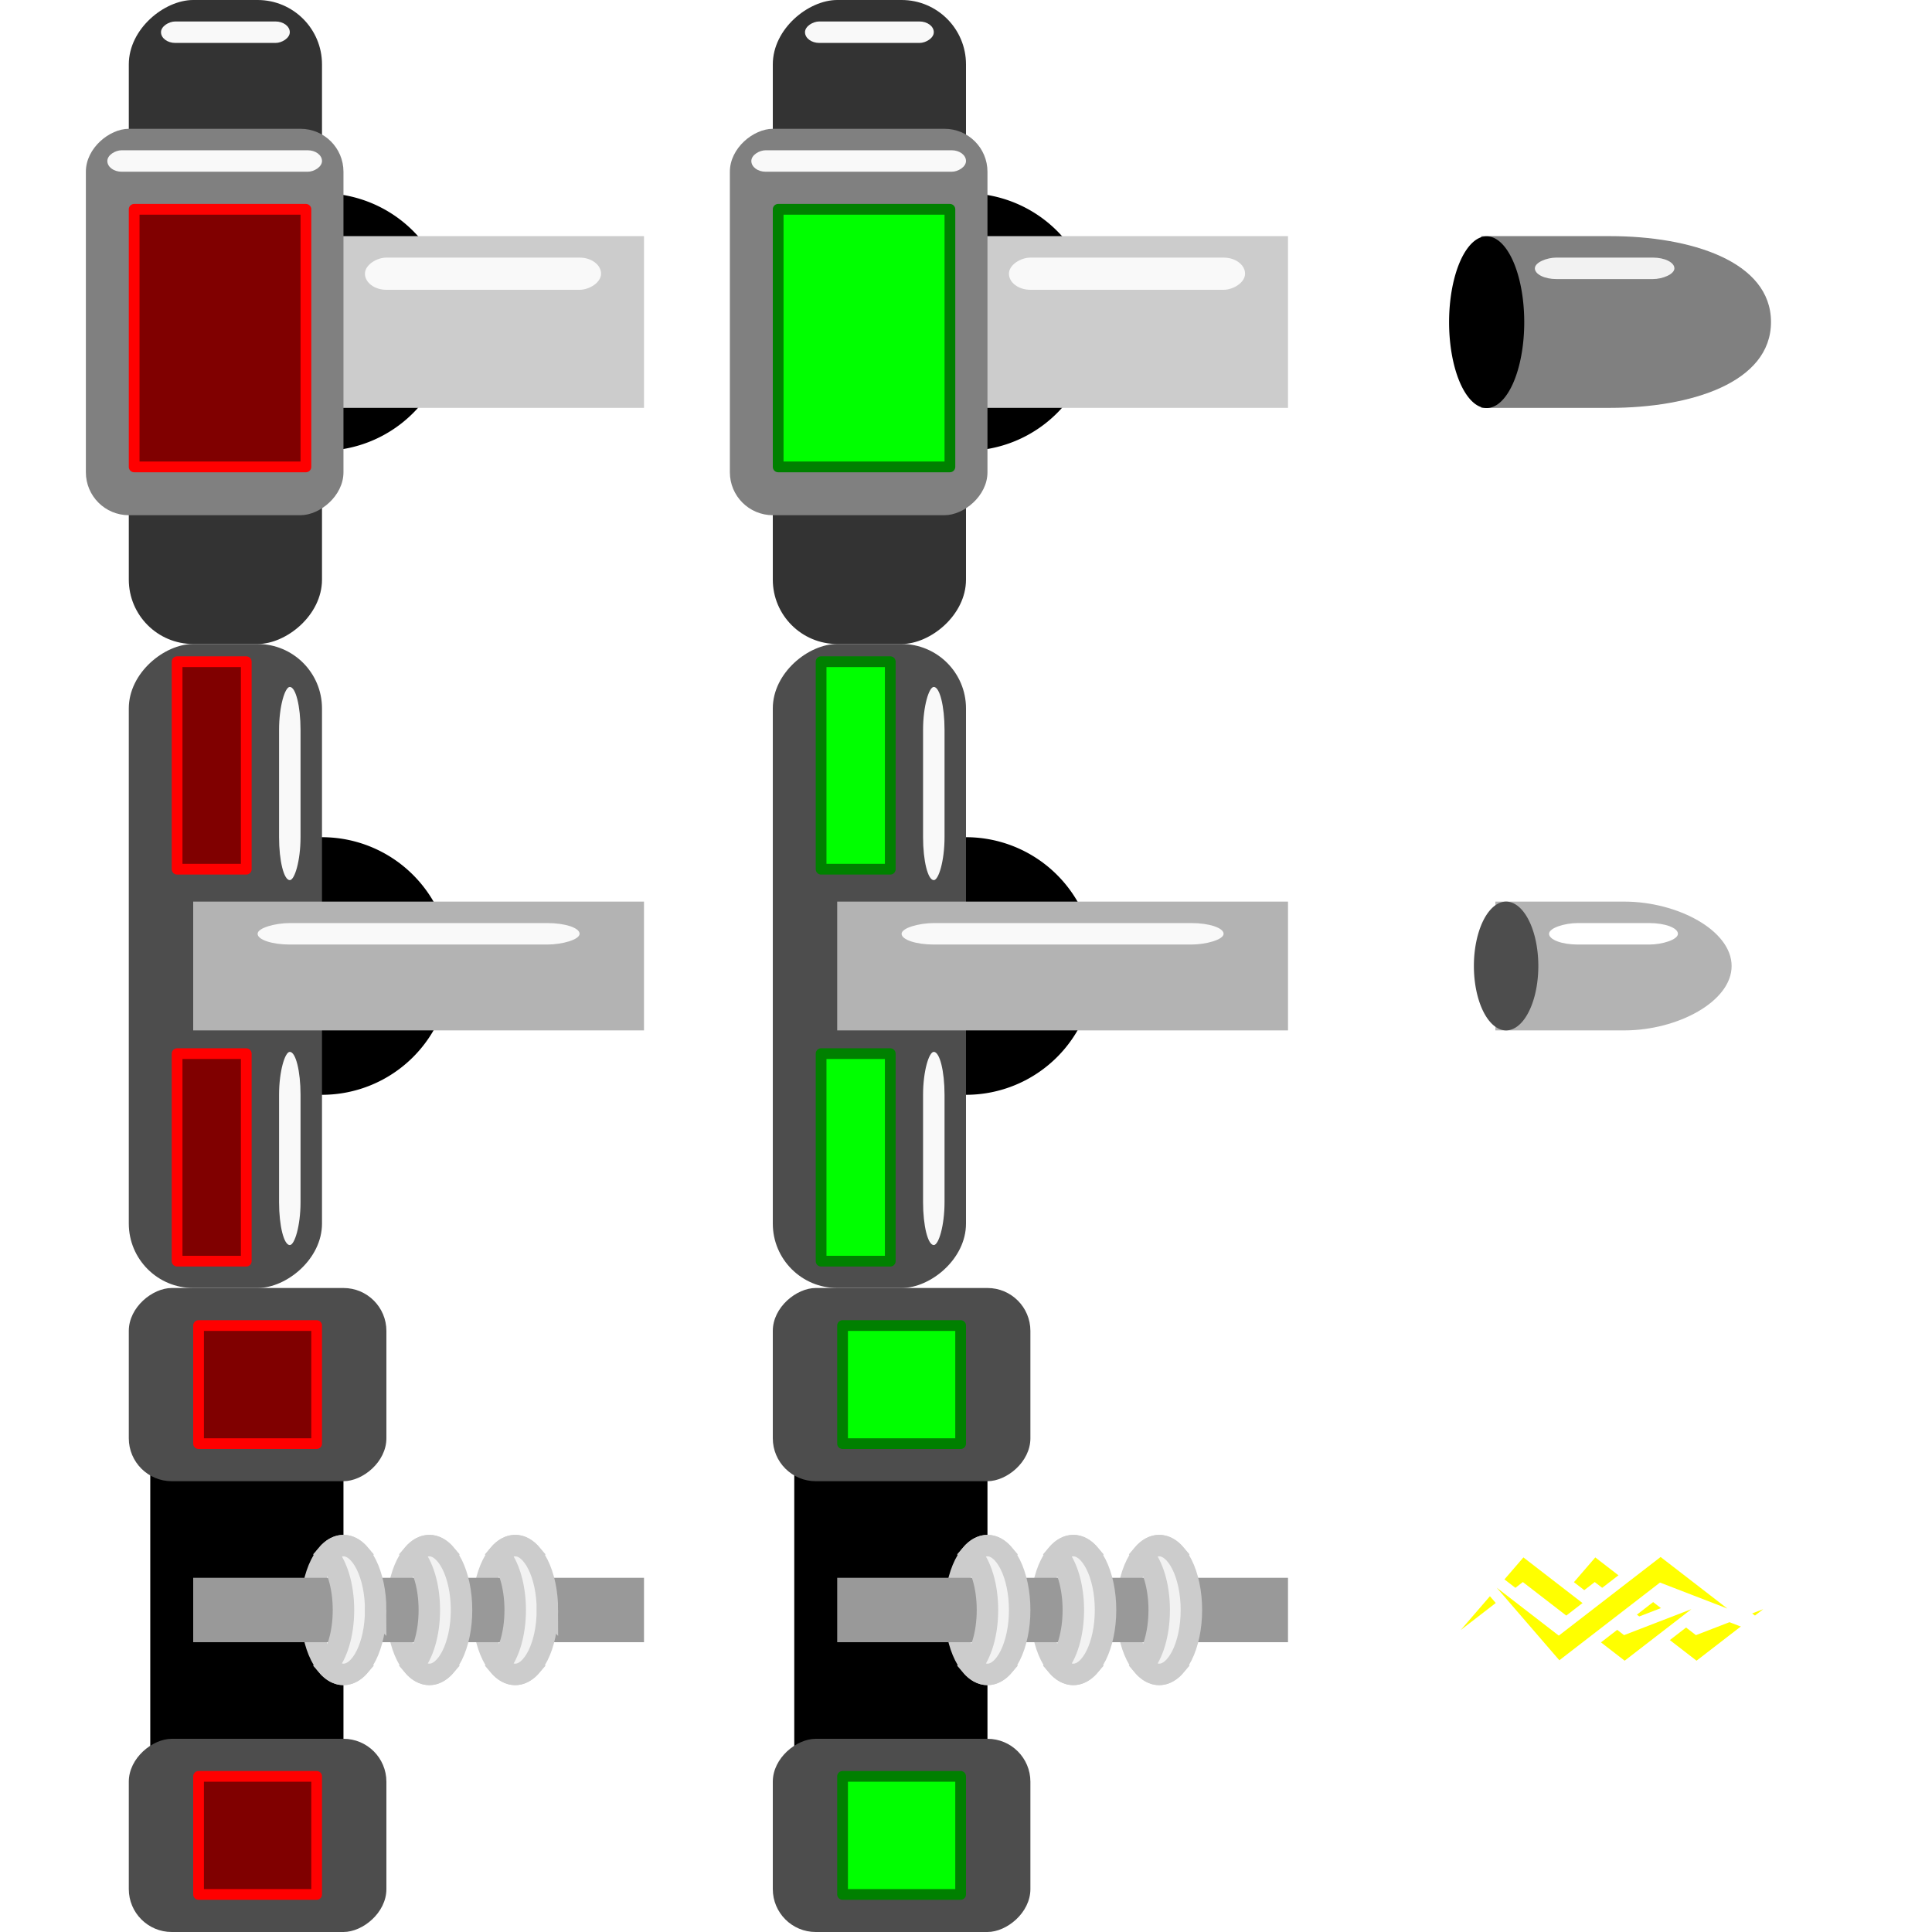 <?xml version="1.0" encoding="UTF-8" standalone="no"?>
<!-- Created with Inkscape (http://www.inkscape.org/) -->

<svg
   xmlns:dc="http://purl.org/dc/elements/1.1/"
   xmlns:cc="http://creativecommons.org/ns#"
   xmlns:rdf="http://www.w3.org/1999/02/22-rdf-syntax-ns#"
   xmlns:svg="http://www.w3.org/2000/svg"
   xmlns="http://www.w3.org/2000/svg"
   xmlns:xlink="http://www.w3.org/1999/xlink"
   xmlns:sodipodi="http://sodipodi.sourceforge.net/DTD/sodipodi-0.dtd"
   xmlns:inkscape="http://www.inkscape.org/namespaces/inkscape"
   width="90"
   height="90"
   id="svg2"
   version="1.1"
   inkscape:version="0.48+devel r10192"
   sodipodi:docname="turretSprites.svg"
   inkscape:export-filename="/Users/Hillary/games/towerattack/graphics/turretSprites.png"
   inkscape:export-xdpi="90"
   inkscape:export-ydpi="90">
  <defs
     id="defs4" />
  <sodipodi:namedview
     id="base"
     pagecolor="#ffffff"
     bordercolor="#666666"
     borderopacity="1.0"
     inkscape:pageopacity="0.0"
     inkscape:pageshadow="2"
     inkscape:zoom="2.8284271"
     inkscape:cx="34.56777"
     inkscape:cy="25.166077"
     inkscape:document-units="px"
     inkscape:current-layer="layer6"
     showgrid="true"
     inkscape:window-width="1280"
     inkscape:window-height="701"
     inkscape:window-x="0"
     inkscape:window-y="0"
     inkscape:window-maximized="1"
     inkscape:snap-global="false">
    <inkscape:grid
       type="xygrid"
       id="grid852"
       empspacing="10"
       visible="true"
       enabled="true"
       snapvisiblegridlinesonly="true"
       spacingx="3px"
       spacingy="3px"
       empcolor="#f14d69"
       empopacity="0.251" />
  </sodipodi:namedview>
  <g
     inkscape:groupmode="layer"
     id="layer8"
     inkscape:label="background"
     style="display:none"
     transform="translate(0,30)">
    <rect
       style="fill:#87de87;fill-opacity:1;fill-rule:nonzero;stroke:#008000;stroke-width:0.5;stroke-linecap:round;stroke-linejoin:round;stroke-miterlimit:4;stroke-opacity:1;stroke-dasharray:none;stroke-dashoffset:0"
       id="rect1773"
       width="240"
       height="150"
       x="-90"
       y="-30" />
  </g>
  <g
     inkscape:label="projectile"
     inkscape:groupmode="layer"
     id="layer1"
     transform="translate(0,-962.362)"
     style="display:inline">
    <g
       inkscape:groupmode="layer"
       id="layer3"
       inkscape:label="projectileBase"
       style="display:inline">
      <g
         id="g1681"
         transform="matrix(0,1,-1,0,1022.362,992.362)">
        <g
           id="g1815"
           transform="matrix(1,-7.9387446e-6,7.9387446e-6,1,-0.008,1.1911276e-4)"
           inkscape:transform-center-x="-3.0553434e-05"
           inkscape:transform-center-y="-2.9999729">
          <path
             sodipodi:type="arc"
             style="fill:#000000;fill-opacity:1;fill-rule:nonzero;stroke:none"
             id="path891"
             sodipodi:cx="15"
             sodipodi:cy="15"
             sodipodi:rx="6"
             sodipodi:ry="6"
             d="M 21,15 A 6,6 0 1 1 9,15 6,6 0 1 1 21,15 z"
             transform="translate(0,992.362)" />
          <rect
             style="fill:#4d4d4d;fill-opacity:1;fill-rule:nonzero;stroke:none"
             id="rect856"
             width="30"
             height="9"
             x="0"
             y="1007.362"
             rx="3" />
          <rect
             style="fill:#b3b3b3;fill-opacity:1;fill-rule:nonzero;stroke:none"
             id="rect858"
             width="6"
             height="21"
             x="12"
             y="992.362" />
          <rect
             style="fill:#f9f9f9;fill-opacity:1;fill-rule:nonzero;stroke:none"
             id="rect883"
             width="9"
             height="1"
             x="2"
             y="1008.362"
             rx="2" />
          <rect
             style="fill:#f9f9f9;fill-opacity:1;fill-rule:nonzero;stroke:none"
             id="rect885"
             width="9"
             height="1"
             x="19"
             y="1008.362"
             rx="2" />
          <rect
             style="fill:#f9f9f9;fill-opacity:1;fill-rule:nonzero;stroke:none"
             id="rect887"
             width="1"
             height="15"
             x="13"
             y="995.362"
             rx="1.5" />
        </g>
      </g>
      <g
         id="g1689"
         transform="matrix(0,1,-1,0,1052.362,992.362)">
        <path
           sodipodi:type="arc"
           style="fill:#000000;fill-opacity:1;fill-rule:nonzero;stroke:none"
           id="path1691"
           sodipodi:cx="15"
           sodipodi:cy="15"
           sodipodi:rx="6"
           sodipodi:ry="6"
           d="M 21,15 A 6,6 0 1 1 9,15 6,6 0 1 1 21,15 z"
           transform="translate(0,992.362)" />
        <rect
           style="fill:#4d4d4d;fill-opacity:1;fill-rule:nonzero;stroke:none"
           id="rect1693"
           width="30"
           height="9"
           x="0"
           y="1007.362"
           rx="3" />
        <rect
           style="fill:#b3b3b3;fill-opacity:1;fill-rule:nonzero;stroke:none"
           id="rect1695"
           width="6"
           height="21"
           x="12"
           y="992.362" />
        <rect
           style="fill:#f9f9f9;fill-opacity:1;fill-rule:nonzero;stroke:none"
           id="rect1697"
           width="9"
           height="1"
           x="2"
           y="1008.362"
           rx="2" />
        <rect
           style="fill:#f9f9f9;fill-opacity:1;fill-rule:nonzero;stroke:none"
           id="rect1699"
           width="9"
           height="1"
           x="19"
           y="1008.362"
           rx="2" />
        <rect
           style="fill:#f9f9f9;fill-opacity:1;fill-rule:nonzero;stroke:none"
           id="rect1701"
           width="1"
           height="15"
           x="13"
           y="995.362"
           rx="1.5" />
      </g>
    </g>
    <g
       inkscape:groupmode="layer"
       id="layer4"
       inkscape:label="projectileRed"
       style="display:inline">
      <g
         id="g1666"
         style="fill:#800000;stroke:#ff0000"
         transform="matrix(0,1,-1,0,1022.723,992.149)">
        <rect
           y="1011.251"
           x="1.037"
           height="3.222"
           width="9.667"
           id="rect893"
           style="fill:#800000;fill-opacity:1;fill-rule:nonzero;stroke:#ff0000;stroke-width:0.5;stroke-linecap:round;stroke-linejoin:round;stroke-miterlimit:4;stroke-dasharray:none" />
        <rect
           style="fill:#800000;fill-opacity:1;fill-rule:nonzero;stroke:#ff0000;stroke-width:0.5;stroke-linecap:round;stroke-linejoin:round;stroke-miterlimit:4;stroke-dasharray:none"
           id="rect895"
           width="9.667"
           height="3.222"
           x="19.296"
           y="1011.251" />
      </g>
    </g>
    <g
       inkscape:groupmode="layer"
       id="layer5"
       inkscape:label="projectileGreen"
       style="display:inline">
      <g
         id="g427"
         transform="matrix(0,1,-1,0,1052.723,962.149)">
        <rect
           style="fill:#00ff00;fill-opacity:1;fill-rule:nonzero;stroke:#008000;stroke-width:0.5;stroke-linecap:round;stroke-linejoin:round;stroke-miterlimit:4;stroke-dasharray:none"
           id="rect1672"
           width="9.667"
           height="3.222"
           x="31.037"
           y="1011.251" />
        <rect
           y="1011.251"
           x="49.296"
           height="3.222"
           width="9.667"
           id="rect1674"
           style="fill:#00ff00;fill-opacity:1;fill-rule:nonzero;stroke:#008000;stroke-width:0.5;stroke-linecap:round;stroke-linejoin:round;stroke-miterlimit:4;stroke-dasharray:none" />
      </g>
    </g>
    <g
       inkscape:groupmode="layer"
       id="layer10"
       inkscape:label="boom"
       style="display:inline">
      <g
         id="g1799"
         transform="matrix(0,1,-0.667,0,750.575,932.362)">
        <path
           style="fill:#b3b3b3;fill-opacity:1;fill-rule:nonzero;stroke:none"
           d="m 75,1004.362 c -1.657,0 -3,3.772 -3,7.5 l 0,9 6,0 0,-9 c 0,-3.728 -1.343,-7.5 -3,-7.5 z"
           id="rect1795"
           inkscape:connector-curvature="0"
           sodipodi:nodetypes="ssccss" />
        <rect
           style="fill:#ffffff;fill-opacity:1;fill-rule:nonzero;stroke:none"
           id="rect1811"
           width="1"
           height="9"
           x="73"
           y="1008.112"
           rx="2" />
        <path
           sodipodi:type="arc"
           style="fill:#4d4d4d;fill-opacity:1;fill-rule:nonzero;stroke:none"
           id="path1813"
           sodipodi:cx="75"
           sodipodi:cy="19.5"
           sodipodi:rx="3"
           sodipodi:ry="1.5"
           d="m 78,19.5 a 3,1.5 0 1 1 -6,0 3,1.5 0 1 1 6,0 z"
           transform="matrix(1,0,0,1.5,0,990.862)" />
      </g>
    </g>
  </g>
  <g
     inkscape:groupmode="layer"
     id="layer2"
     inkscape:label="laser"
     transform="translate(0,30)">
    <g
       id="g442"
       transform="matrix(0,1,-1,0,60,30)">
      <path
         inkscape:connector-curvature="0"
         id="path1726"
         d="m 15,41.5 c -1.657,0 -3,-0.672 -3,-1.5 0,-0.272 0.153,-0.53 0.406,-0.75 C 12.924,39.7 13.887,40 15,40 16.113,40 17.076,39.7 17.594,39.25 17.847,39.47 18,39.728 18,40 c 0,0.828 -1.343,1.5 -3,1.5 z"
         style="fill:#f2f2f2;fill-opacity:1;fill-rule:nonzero;stroke:#cccccc" />
      <path
         style="fill:#f2f2f2;fill-opacity:1;fill-rule:nonzero;stroke:#cccccc"
         d="m 15,37.5 c -1.657,0 -3,-0.672 -3,-1.5 0,-0.272 0.153,-0.53 0.406,-0.75 C 12.924,35.7 13.887,36 15,36 16.113,36 17.076,35.7 17.594,35.25 17.847,35.47 18,35.728 18,36 c 0,0.828 -1.343,1.5 -3,1.5 z"
         id="path1720"
         inkscape:connector-curvature="0" />
      <rect
         y="44"
         x="6"
         height="9"
         width="18"
         id="rect1709"
         style="fill:#000000;fill-opacity:1;fill-rule:nonzero;stroke:none" />
      <path
         style="fill:#f2f2f2;fill-opacity:1;fill-rule:nonzero;stroke:#cccccc"
         d="m 15,45.5 c -1.657,0 -3,-0.672 -3,-1.5 0,-0.272 0.153,-0.53 0.406,-0.75 C 12.924,43.7 13.887,44 15,44 16.113,44 17.076,43.7 17.594,43.25 17.847,43.47 18,43.728 18,44 c 0,0.828 -1.343,1.5 -3,1.5 z"
         id="path1728"
         inkscape:connector-curvature="0" />
      <rect
         y="30"
         x="13.5"
         height="21"
         width="3"
         id="rect1703"
         style="fill:#999999;fill-opacity:1;fill-rule:nonzero;stroke:none" />
      <rect
         rx="2"
         y="42"
         x="0"
         height="12"
         width="9"
         id="rect1705"
         style="fill:#4d4d4d;fill-opacity:1;fill-rule:nonzero;stroke:none" />
      <rect
         rx="2"
         y="42"
         x="21"
         height="12"
         width="9"
         id="rect1707"
         style="fill:#4d4d4d;fill-opacity:1;fill-rule:nonzero;stroke:none" />
      <path
         inkscape:connector-curvature="0"
         id="path1715"
         d="m 15,34.5 c -1.657,0 -3,0.672 -3,1.5 0,0.272 0.153,0.53 0.406,0.75 C 12.924,36.3 13.887,36 15,36 c 1.113,0 2.076,0.3 2.594,0.75 C 17.847,36.53 18,36.272 18,36 18,35.172 16.657,34.5 15,34.5 z"
         style="fill:#f2f2f2;fill-opacity:1;fill-rule:nonzero;stroke:#cccccc" />
      <path
         style="fill:#f2f2f2;fill-opacity:1;fill-rule:nonzero;stroke:#cccccc"
         d="m 15,38.5 c -1.657,0 -3,0.672 -3,1.5 0,0.272 0.153,0.53 0.406,0.75 C 12.924,40.3 13.887,40 15,40 c 1.113,0 2.076,0.3 2.594,0.75 C 17.847,40.53 18,40.272 18,40 18,39.172 16.657,38.5 15,38.5 z"
         id="path1722"
         inkscape:connector-curvature="0" />
      <path
         inkscape:connector-curvature="0"
         id="path1724"
         d="m 15,42.5 c -1.657,0 -3,0.672 -3,1.5 0,0.272 0.153,0.53 0.406,0.75 C 12.924,44.3 13.887,44 15,44 c 1.113,0 2.076,0.3 2.594,0.75 C 17.847,44.53 18,44.272 18,44 18,43.172 16.657,42.5 15,42.5 z"
         style="fill:#f2f2f2;fill-opacity:1;fill-rule:nonzero;stroke:#cccccc" />
    </g>
    <use
       x="0"
       y="0"
       xlink:href="#g442"
       id="use454"
       transform="translate(30,0)"
       width="90"
       height="90" />
    <g
       inkscape:groupmode="layer"
       id="layer6"
       inkscape:label="laserRed"
       style="display:inline">
      <g
         id="g460"
         transform="matrix(0,1,-1,0,60,30)">
        <rect
           y="45.25"
           x="1.75"
           height="5.5"
           width="5.5"
           id="rect1752"
           style="fill:#800000;fill-opacity:1;fill-rule:nonzero;stroke:#ff0000;stroke-width:0.5;stroke-linecap:round;stroke-linejoin:round;stroke-miterlimit:4;stroke-opacity:1;stroke-dasharray:none;stroke-dashoffset:0" />
        <rect
           style="fill:#800000;fill-opacity:1;fill-rule:nonzero;stroke:#ff0000;stroke-width:0.5;stroke-linecap:round;stroke-linejoin:round;stroke-miterlimit:4;stroke-opacity:1;stroke-dasharray:none;stroke-dashoffset:0"
           id="rect1754"
           width="5.5"
           height="5.5"
           x="22.75"
           y="45.25" />
      </g>
    </g>
    <g
       inkscape:groupmode="layer"
       id="layer7"
       inkscape:label="laserGreen"
       style="display:inline">
      <g
         id="g456"
         transform="matrix(0,1,-1,0,90,0)">
        <rect
           y="45.25"
           x="52.75"
           height="5.5"
           width="5.5"
           id="rect1756"
           style="fill:#00ff00;fill-opacity:1;fill-rule:nonzero;stroke:#008000;stroke-width:0.5;stroke-linecap:round;stroke-linejoin:round;stroke-miterlimit:4;stroke-opacity:1;stroke-dasharray:none;stroke-dashoffset:0" />
        <rect
           style="fill:#00ff00;fill-opacity:1;fill-rule:nonzero;stroke:#008000;stroke-width:0.5;stroke-linecap:round;stroke-linejoin:round;stroke-miterlimit:4;stroke-opacity:1;stroke-dasharray:none;stroke-dashoffset:0"
           id="rect1770"
           width="5.5"
           height="5.5"
           x="31.75"
           y="45.25" />
      </g>
    </g>
    <g
       inkscape:groupmode="layer"
       id="layer9"
       inkscape:label="boom"
       style="display:inline">
      <g
         id="g1806"
         transform="matrix(0,1.099,-0.837,0,114.325,-37.479)">
        <path
           inkscape:connector-curvature="0"
           id="path1786"
           d="M 74.167,36.5 77.5,42.167 74.167,47.833 77.5,53.5 l -5,-5.667 3.333,-5.667 z"
           style="fill:#ffff00;stroke:#ffffff;stroke-width:0.521;stroke-linecap:butt;stroke-linejoin:miter;stroke-miterlimit:4;stroke-opacity:1;stroke-dasharray:none" />
        <path
           style="fill:#ffff00;stroke:#ffffff;stroke-width:0.521;stroke-linecap:butt;stroke-linejoin:miter;stroke-miterlimit:4;stroke-opacity:1;stroke-dasharray:none"
           d="M 74.167,40.5 77.5,46.167 74.167,51.833 77.5,57.5 l -5,-5.667 3.333,-5.667 z"
           id="path1788"
           inkscape:connector-curvature="0" />
        <path
           inkscape:connector-curvature="0"
           id="path1790"
           d="M 75.833,38.5 72.5,44.167 75.833,49.833 72.5,55.5 l 5,-5.667 -3.333,-5.667 z"
           style="fill:#ffff00;stroke:#ffffff;stroke-width:0.521;stroke-linecap:butt;stroke-linejoin:miter;stroke-miterlimit:4;stroke-opacity:1;stroke-dasharray:none" />
      </g>
    </g>
  </g>
  <g
     inkscape:groupmode="layer"
     id="layer11"
     inkscape:label="projectileLvl2"
     transform="translate(0,30)"
     style="display:inline">
    <g
       inkscape:groupmode="layer"
       id="layer13"
       inkscape:label="ProjectileLvl2Base">
      <g
         id="g1840"
         transform="matrix(0,1,-1,0,0,-30)">
        <path
           transform="translate(0,3)"
           d="m 21,-18 a 6,6 0 1 1 -12,0 6,6 0 1 1 12,0 z"
           sodipodi:ry="6"
           sodipodi:rx="6"
           sodipodi:cy="-18"
           sodipodi:cx="15"
           id="path1838"
           style="fill:#000000;fill-opacity:1;fill-rule:nonzero;stroke:none"
           sodipodi:type="arc" />
        <rect
           rx="3"
           y="-15"
           x="0"
           height="9"
           width="30"
           id="rect1826"
           style="fill:#333333;fill-opacity:1;fill-rule:nonzero;stroke:none" />
        <rect
           y="-30"
           x="11"
           height="21"
           width="8"
           id="rect1828"
           style="fill:#cccccc;fill-opacity:1;fill-rule:nonzero;stroke:none" />
        <rect
           rx="2"
           y="-16"
           x="6"
           height="12"
           width="18"
           id="rect1830"
           style="fill:#808080;fill-opacity:1;fill-rule:nonzero;stroke:none" />
        <rect
           rx="0.667"
           y="-15"
           x="7"
           height="10"
           width="1"
           id="rect1832"
           style="fill:#f9f9f9;fill-opacity:1;fill-rule:nonzero;stroke:none" />
        <rect
           style="fill:#f9f9f9;fill-opacity:1;fill-rule:nonzero;stroke:none"
           id="rect1834"
           width="1"
           height="6"
           x="1"
           y="-13.5"
           rx="0.667" />
        <rect
           style="fill:#f9f9f9;fill-opacity:1;fill-rule:nonzero;stroke:none"
           id="rect1836"
           width="1.5"
           height="11"
           x="12"
           y="-28"
           rx="1" />
      </g>
      <use
         x="0"
         y="0"
         xlink:href="#g1840"
         id="use1849"
         transform="translate(30,0)"
         width="90"
         height="60" />
    </g>
    <g
       inkscape:groupmode="layer"
       id="layer14"
       inkscape:label="projectileLvl2Red">
      <rect
         style="fill:#800000;fill-opacity:1;fill-rule:nonzero;stroke:#ff0000;stroke-width:0.5;stroke-linecap:round;stroke-linejoin:round;stroke-miterlimit:4;stroke-opacity:1;stroke-dasharray:none;stroke-dashoffset:0"
         id="rect1852"
         width="12"
         height="8"
         x="-20.25"
         y="-14.25"
         transform="matrix(0,1,-1,0,0,0)" />
    </g>
    <g
       inkscape:groupmode="layer"
       id="layer15"
       inkscape:label="projectileLvl2Green">
      <rect
         style="fill:#00ff00;fill-opacity:1;fill-rule:nonzero;stroke:#008000;stroke-width:0.5;stroke-linecap:round;stroke-linejoin:round;stroke-miterlimit:4;stroke-opacity:1;stroke-dasharray:none;stroke-dashoffset:0"
         id="rect1855"
         width="12"
         height="8"
         x="-20.25"
         y="-44.25"
         transform="matrix(0,1,-1,0,0,0)" />
    </g>
    <g
       inkscape:groupmode="layer"
       id="layer16"
       inkscape:label="boom">
      <g
         id="g1869"
         transform="matrix(0,1,-1,0,58.5,-90)">
        <path
           sodipodi:nodetypes="zzcczz"
           inkscape:connector-curvature="0"
           id="rect1858"
           d="m 75,-24 c -2.833,0 -4,3.75 -4,7.5 l 0,6 8,0 0,-6 c 0,-3.75 -1.167,-7.5 -4,-7.5 z"
           style="fill:#808080;fill-opacity:1;fill-rule:nonzero;stroke:none" />
        <path
           transform="matrix(0.889,0,0,1.167,7,5)"
           d="m 81,-13.5 a 4.5,1.5 0 1 1 -9,0 4.5,1.5 0 1 1 9,0 z"
           sodipodi:ry="1.5"
           sodipodi:rx="4.5"
           sodipodi:cy="-13.5"
           sodipodi:cx="76.5"
           id="path1865"
           style="fill:#000000;fill-opacity:1;fill-rule:nonzero;stroke:none"
           sodipodi:type="arc" />
        <rect
           rx="1"
           y="-19.5"
           x="72"
           height="6.5"
           width="1"
           id="rect1867"
           style="fill:#f2f2f2;fill-opacity:1;fill-rule:nonzero;stroke:none" />
      </g>
    </g>
  </g>
</svg>
